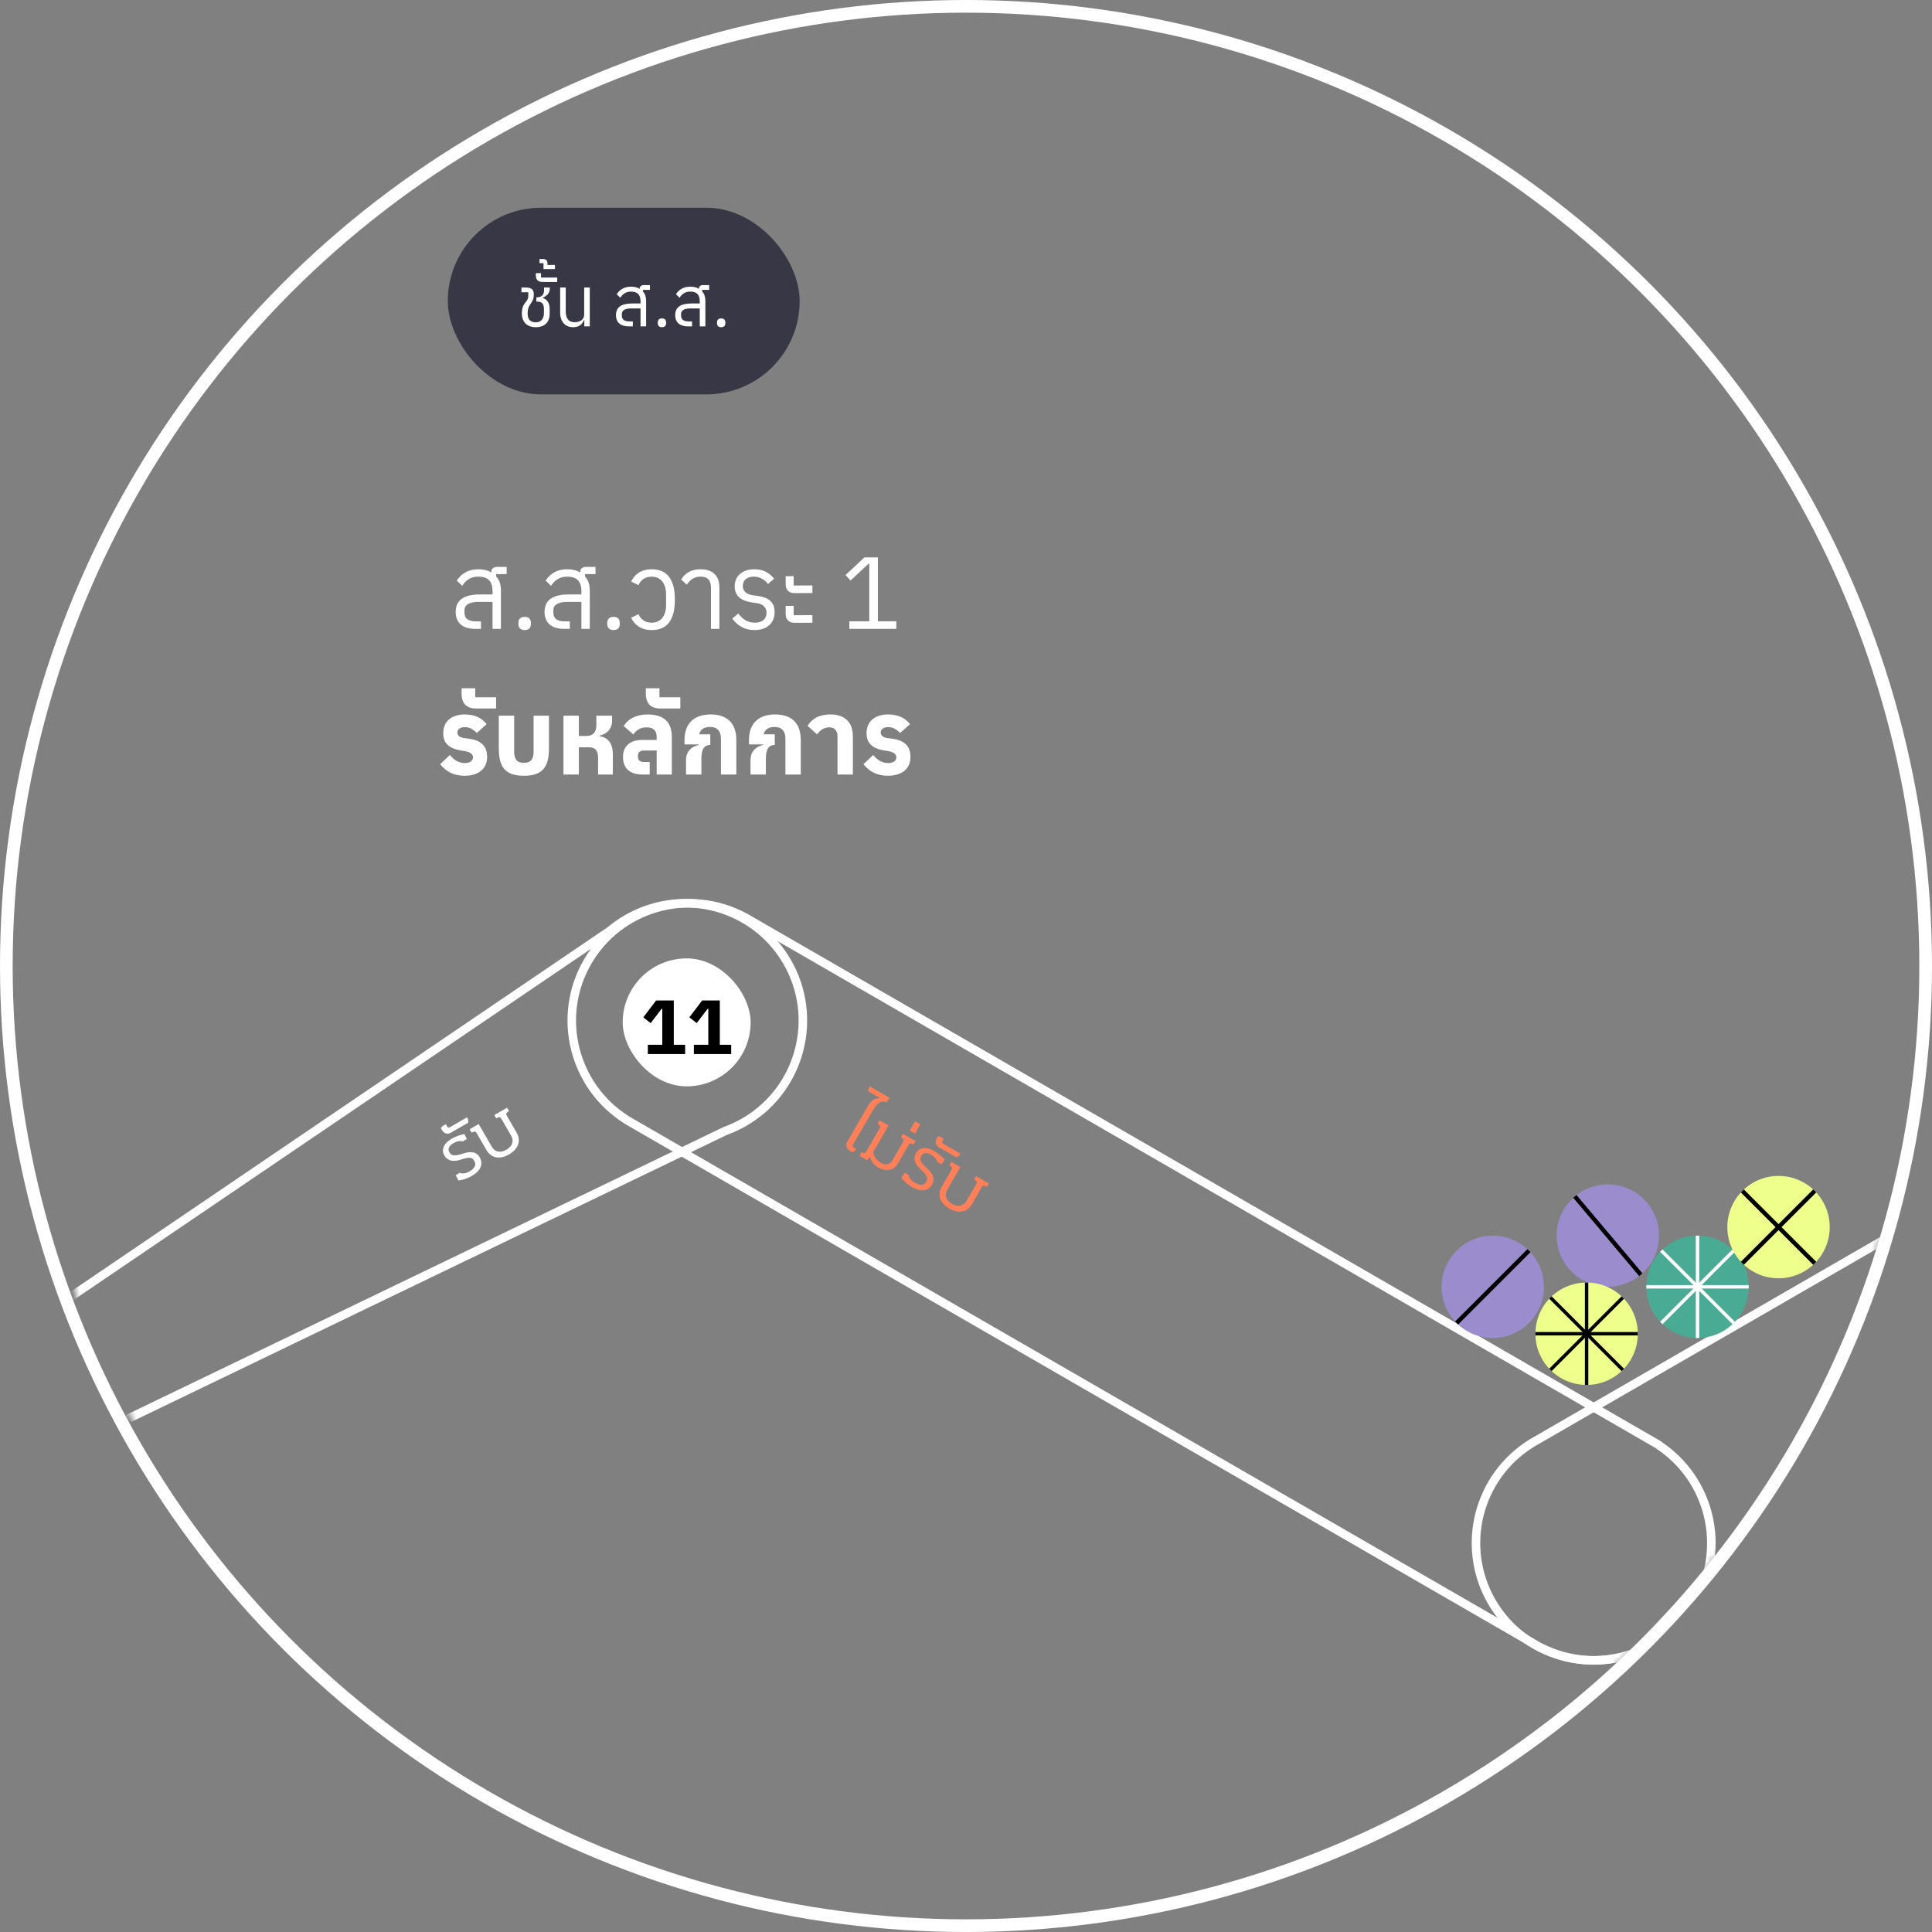 <svg width="305" height="305" viewBox="0 0 305 305" fill="none" xmlns="http://www.w3.org/2000/svg">
<rect x="0" y="0" width="305" height="305" fill="#808080" stroke="none"/>
<mask id="mask0_180_37279" style="mask-type:alpha" maskUnits="userSpaceOnUse" x="3" y="3" width="300" height="300">
<circle cx="153" cy="153" r="150" fill="white"/>
</mask>
<g mask="url(#mask0_180_37279)">
<path d="M-134.547 -57.818L-134.254 -58.424C-134.274 -58.434 -134.295 -58.443 -134.317 -58.451L-134.547 -57.818ZM-137.936 -59.459L-137.583 -60.032C-137.602 -60.044 -137.622 -60.055 -137.642 -60.065L-137.936 -59.459ZM-138.028 -59.504L-138.611 -59.84C-138.704 -59.678 -138.726 -59.484 -138.671 -59.306C-138.617 -59.127 -138.49 -58.979 -138.321 -58.897L-138.028 -59.504ZM-138.023 -59.513L-137.439 -59.176C-137.258 -59.49 -137.358 -59.892 -137.667 -60.084L-138.023 -59.513ZM-119.513 -91.572L-119.83 -90.978C-119.51 -90.807 -119.112 -90.921 -118.93 -91.235L-119.513 -91.572ZM-119.508 -91.581L-119.129 -92.137C-119.284 -92.243 -119.475 -92.279 -119.658 -92.237C-119.841 -92.195 -119.998 -92.08 -120.091 -91.917L-119.508 -91.581ZM-119.427 -91.525L-119.806 -90.969C-119.787 -90.956 -119.767 -90.944 -119.747 -90.933L-119.427 -91.525ZM-116.252 -89.362L-116.686 -88.847C-116.669 -88.832 -116.65 -88.818 -116.631 -88.805L-116.252 -89.362ZM28.844 9.515L29.427 9.852C29.604 9.547 29.515 9.157 29.223 8.959L28.844 9.515ZM28.842 9.519L28.259 9.183C28.078 9.495 28.176 9.894 28.48 10.088L28.842 9.519ZM23.532 18.715L23.844 18.118C23.524 17.952 23.13 18.067 22.949 18.379L23.532 18.715ZM23.53 18.719L23.237 19.325C23.555 19.479 23.937 19.361 24.114 19.055L23.53 18.719ZM-137.822 -58.607C-136.834 -58.037 -135.815 -57.564 -134.778 -57.186L-134.317 -58.451C-135.281 -58.802 -136.228 -59.242 -137.148 -59.773L-137.822 -58.607ZM-138.289 -58.885C-138.135 -58.791 -137.979 -58.698 -137.822 -58.607L-137.148 -59.773C-137.295 -59.858 -137.44 -59.944 -137.583 -60.032L-138.289 -58.885ZM-138.321 -58.897L-138.229 -58.853L-137.642 -60.065L-137.734 -60.109L-138.321 -58.897ZM-138.606 -59.849L-138.611 -59.84L-137.445 -59.167L-137.439 -59.176L-138.606 -59.849ZM-144.847 -84.825C-150.038 -75.834 -147.127 -64.387 -138.378 -58.941L-137.667 -60.084C-145.801 -65.148 -148.508 -75.791 -143.681 -84.152L-144.847 -84.825ZM-119.196 -92.166C-128.287 -97.019 -139.655 -93.817 -144.847 -84.825L-143.681 -84.152C-138.854 -92.513 -128.283 -95.49 -119.83 -90.978L-119.196 -92.166ZM-120.091 -91.917L-120.096 -91.908L-118.93 -91.235L-118.925 -91.244L-120.091 -91.917ZM-119.048 -92.082L-119.129 -92.137L-119.887 -91.024L-119.806 -90.969L-119.048 -92.082ZM-118.629 -91.851C-118.787 -91.942 -118.947 -92.031 -119.107 -92.118L-119.747 -90.933C-119.598 -90.853 -119.45 -90.77 -119.302 -90.684L-118.629 -91.851ZM-115.817 -89.876C-116.679 -90.605 -117.618 -91.267 -118.629 -91.851L-119.302 -90.684C-118.36 -90.141 -117.488 -89.525 -116.686 -88.847L-115.817 -89.876ZM29.223 8.959L-115.873 -89.918L-116.631 -88.805L28.465 10.072L29.223 8.959ZM29.425 9.856L29.427 9.852L28.261 9.178L28.259 9.183L29.425 9.856ZM31.172 16.995C32.781 14.207 31.894 10.663 29.203 8.951L28.48 10.088C30.565 11.414 31.253 14.161 30.005 16.322L31.172 16.995ZM23.221 19.312C26.049 20.787 29.562 19.783 31.172 16.995L30.005 16.322C28.758 18.483 26.035 19.261 23.844 18.118L23.221 19.312ZM24.114 19.055L24.116 19.052L22.949 18.379L22.947 18.382L24.114 19.055ZM-134.841 -57.212L23.237 19.325L23.824 18.113L-134.254 -58.424L-134.841 -57.212Z" fill="white"/>
<path d="M79.985 90.628V89.497H78.499C77.933 89.497 77.561 89.804 77.561 90.272V90.385C77.028 90.03 76.317 89.868 75.493 89.868C73.893 89.868 72.778 90.596 72.115 91.662L72.972 92.486C73.473 91.662 74.297 91.032 75.46 91.032C77.012 91.032 77.755 91.727 77.755 93.359V93.844H75.784C73.182 93.844 71.938 94.765 71.938 96.607C71.938 98.385 73.117 99.273 74.976 99.273H75.929V98.094H75.137C73.974 98.094 73.327 97.674 73.327 96.736V96.316C73.327 95.508 74.055 95.023 75.509 95.023H77.755V99.273H79.08V93.213C79.08 92.325 78.854 91.565 78.321 90.999V90.628H79.985ZM82.825 99.467C83.503 99.467 83.81 99.079 83.81 98.53V98.32C83.81 97.771 83.503 97.383 82.825 97.383C82.146 97.383 81.839 97.771 81.839 98.32V98.53C81.839 99.079 82.146 99.467 82.825 99.467ZM94.015 90.628V89.497H92.528C91.963 89.497 91.591 89.804 91.591 90.272V90.385C91.058 90.03 90.347 89.868 89.522 89.868C87.922 89.868 86.807 90.596 86.145 91.662L87.001 92.486C87.502 91.662 88.326 91.032 89.49 91.032C91.041 91.032 91.785 91.727 91.785 93.359V93.844H89.813C87.211 93.844 85.967 94.765 85.967 96.607C85.967 98.385 87.147 99.273 89.005 99.273H89.959V98.094H89.167C88.003 98.094 87.357 97.674 87.357 96.736V96.316C87.357 95.508 88.084 95.023 89.538 95.023H91.785V99.273H93.11V93.213C93.11 92.325 92.884 91.565 92.35 90.999V90.628H94.015ZM96.854 99.467C97.533 99.467 97.84 99.079 97.84 98.53V98.32C97.84 97.771 97.533 97.383 96.854 97.383C96.175 97.383 95.868 97.771 95.868 98.32V98.53C95.868 99.079 96.175 99.467 96.854 99.467ZM102.889 99.467C105.362 99.467 106.541 97.819 106.541 94.668C106.541 91.517 105.362 89.868 102.889 89.868C101.225 89.868 100.158 90.676 99.641 91.824L100.805 92.373C101.144 91.533 101.904 91.032 102.889 91.032C104.231 91.032 105.152 92.034 105.152 93.795V95.54C105.152 97.302 104.231 98.304 102.889 98.304C101.904 98.304 101.144 97.803 100.805 96.963L99.641 97.512C100.158 98.659 101.225 99.467 102.889 99.467ZM112.241 99.273H113.566V92.68C113.566 90.886 112.483 89.868 110.593 89.868C109.203 89.868 108.104 90.466 107.538 91.501L108.427 92.308C108.944 91.533 109.575 91.032 110.56 91.032C111.675 91.032 112.241 91.565 112.241 92.826V99.273ZM119.105 99.467C121.028 99.467 122.288 98.417 122.288 96.607C122.288 95.217 121.513 94.345 119.671 94.086L118.96 93.989C117.909 93.844 117.263 93.391 117.263 92.502C117.263 91.614 117.909 91.032 118.992 91.032C120.058 91.032 120.85 91.63 121.238 92.195L122.208 91.355C121.448 90.418 120.479 89.868 119.089 89.868C117.392 89.868 115.986 90.757 115.986 92.567C115.986 94.28 117.247 94.894 118.782 95.12L119.493 95.217C120.624 95.379 121.012 96.058 121.012 96.769C121.012 97.722 120.285 98.304 119.186 98.304C118.071 98.304 117.279 97.819 116.552 96.849L115.598 97.657C116.422 98.74 117.473 99.467 119.105 99.467ZM125.405 93.634L128.249 93.617V92.422L125.292 92.438V90.951L124.032 90.967V92.26C124.032 93.133 124.597 93.634 125.405 93.634ZM125.405 98.32L128.249 98.304V97.108L125.292 97.124V95.637L124.032 95.654V96.946C124.032 97.819 124.597 98.32 125.405 98.32ZM134.08 99.273H141.497V98.078H138.588V87.994H136.471L133.482 90.789L134.274 91.646L137.118 88.996H137.231V98.078H134.08V99.273ZM73.362 122.467C75.495 122.467 76.901 121.385 76.901 119.51C76.901 117.91 76.061 116.876 74.025 116.617L73.362 116.537C72.667 116.456 72.199 116.165 72.199 115.616C72.199 115.131 72.667 114.791 73.362 114.791C74.025 114.791 74.623 115.05 75.269 115.712L76.821 114.323C76.077 113.337 74.93 112.788 73.379 112.788C71.52 112.788 69.969 113.692 69.969 115.761C69.969 117.296 70.841 118.169 72.861 118.492L73.362 118.573C74.38 118.734 74.671 119.138 74.671 119.575C74.671 120.124 74.138 120.464 73.427 120.464C72.457 120.464 71.698 120.027 71.019 119.187L69.484 120.641C70.373 121.772 71.585 122.467 73.362 122.467ZM75.198 111.85H78.317V110.073H75.02V108.651H72.871V109.475C72.871 111.107 73.695 111.85 75.198 111.85ZM82.702 122.467C85.595 122.467 86.662 121.142 86.662 118.169V112.981H84.237V118.637C84.237 119.833 83.801 120.431 82.702 120.431C81.603 120.431 81.167 119.833 81.167 118.637V112.981H78.743V118.169C78.743 121.142 79.81 122.467 82.702 122.467ZM88.956 122.273H91.38V117.975H93.012C93.949 117.975 94.418 118.508 94.418 119.575V122.273H96.745V119.058C96.745 117.377 95.985 116.407 94.628 116.213V116.133C95.646 115.923 96.632 115.212 96.632 113.773V112.981H94.143V114.468C94.143 115.616 93.626 116.181 92.576 116.181H91.38V112.981H88.956V122.273ZM102.196 112.788C100.419 112.788 99.126 113.531 98.463 114.614L99.966 115.939C100.402 115.373 100.968 114.824 102.067 114.824C103.198 114.824 103.667 115.405 103.667 116.327V116.811H101.388C99.449 116.811 98.35 117.813 98.35 119.494C98.35 121.288 99.449 122.273 101.388 122.273H102.568V120.302H101.663C101.049 120.302 100.709 120.011 100.709 119.494V119.316C100.709 118.783 101.049 118.476 101.663 118.476H103.667V122.273H106.058V116.343C106.058 113.967 104.782 112.788 102.196 112.788ZM104.282 111.85H107.401V110.073H104.105V108.651H101.955V109.475C101.955 111.107 102.78 111.85 104.282 111.85ZM112.182 112.788C109.564 112.788 108.061 114.242 108.061 116.795V117.522H110.307V117.603C109.289 117.813 108.303 118.524 108.303 119.979V122.273H110.727V119.833C110.727 118.217 111.164 117.652 112.133 117.587V115.923H110.388C110.533 115.195 111.131 114.759 112.085 114.759C113.2 114.759 113.814 115.389 113.814 116.601V122.273H116.238V116.795C116.238 114.258 114.88 112.788 112.182 112.788ZM122.361 112.788C119.743 112.788 118.24 114.242 118.24 116.795V117.522H120.486V117.603C119.468 117.813 118.482 118.524 118.482 119.979V122.273H120.906V119.833C120.906 118.217 121.343 117.652 122.312 117.587V115.923H120.567C120.712 115.195 121.31 114.759 122.264 114.759C123.379 114.759 123.993 115.389 123.993 116.601V122.273H126.417V116.795C126.417 114.258 125.059 112.788 122.361 112.788ZM132.216 122.273H134.64V116.246C134.64 114.016 133.364 112.788 131.085 112.788C129.291 112.788 128.209 113.466 127.481 114.581L129 115.939C129.388 115.357 130.019 114.824 130.94 114.824C131.812 114.824 132.216 115.405 132.216 116.31V122.273ZM140.196 122.467C142.329 122.467 143.735 121.385 143.735 119.51C143.735 117.91 142.895 116.876 140.858 116.617L140.196 116.537C139.501 116.456 139.032 116.165 139.032 115.616C139.032 115.131 139.501 114.791 140.196 114.791C140.858 114.791 141.456 115.05 142.103 115.712L143.654 114.323C142.911 113.337 141.763 112.788 140.212 112.788C138.354 112.788 136.802 113.692 136.802 115.761C136.802 117.296 137.675 118.169 139.695 118.492L140.196 118.573C141.214 118.734 141.505 119.138 141.505 119.575C141.505 120.124 140.972 120.464 140.261 120.464C139.291 120.464 138.531 120.027 137.853 119.187L136.318 120.641C137.206 121.772 138.418 122.467 140.196 122.467Z" fill="white"/>
<path d="M-35.282 297.342V296.211H-36.769C-37.335 296.211 -37.706 296.518 -37.706 296.986V297.099C-38.24 296.744 -38.951 296.582 -39.775 296.582C-41.375 296.582 -42.49 297.309 -43.152 298.376L-42.296 299.2C-41.795 298.376 -40.971 297.746 -39.807 297.746C-38.256 297.746 -37.512 298.441 -37.512 300.073V300.558H-39.484C-42.086 300.558 -43.33 301.479 -43.33 303.321C-43.33 305.099 -42.15 305.987 -40.292 305.987H-39.339V304.808H-40.13C-41.294 304.808 -41.94 304.387 -41.94 303.45V303.03C-41.94 302.222 -41.213 301.737 -39.759 301.737H-37.512V305.987H-36.187V299.927C-36.187 299.039 -36.413 298.279 -36.947 297.713V297.342H-35.282ZM-32.443 306.181C-31.764 306.181 -31.457 305.793 -31.457 305.244V305.034C-31.457 304.484 -31.764 304.097 -32.443 304.097C-33.122 304.097 -33.429 304.484 -33.429 305.034V305.244C-33.429 305.793 -33.122 306.181 -32.443 306.181ZM-21.253 297.342V296.211H-22.739C-23.305 296.211 -23.677 296.518 -23.677 296.986V297.099C-24.21 296.744 -24.921 296.582 -25.745 296.582C-27.345 296.582 -28.46 297.309 -29.123 298.376L-28.266 299.2C-27.765 298.376 -26.941 297.746 -25.778 297.746C-24.226 297.746 -23.483 298.441 -23.483 300.073V300.558H-25.454C-28.056 300.558 -29.3 301.479 -29.3 303.321C-29.3 305.099 -28.121 305.987 -26.262 305.987H-25.309V304.808H-26.101C-27.264 304.808 -27.911 304.387 -27.911 303.45V303.03C-27.911 302.222 -27.183 301.737 -25.729 301.737H-23.483V305.987H-22.158V299.927C-22.158 299.039 -22.384 298.279 -22.917 297.713V297.342H-21.253ZM-18.413 306.181C-17.735 306.181 -17.428 305.793 -17.428 305.244V305.034C-17.428 304.484 -17.735 304.097 -18.413 304.097C-19.092 304.097 -19.399 304.484 -19.399 305.034V305.244C-19.399 305.793 -19.092 306.181 -18.413 306.181ZM-12.378 306.181C-9.906 306.181 -8.726 304.533 -8.726 301.382C-8.726 298.231 -9.906 296.582 -12.378 296.582C-14.043 296.582 -15.109 297.39 -15.626 298.538L-14.463 299.087C-14.124 298.247 -13.364 297.746 -12.378 297.746C-11.037 297.746 -10.116 298.748 -10.116 300.509V302.254C-10.116 304.016 -11.037 305.018 -12.378 305.018C-13.364 305.018 -14.124 304.517 -14.463 303.676L-15.626 304.226C-15.109 305.373 -14.043 306.181 -12.378 306.181ZM-3.027 305.987H-1.701V299.394C-1.701 297.6 -2.784 296.582 -4.675 296.582C-6.065 296.582 -7.164 297.18 -7.729 298.214L-6.84 299.022C-6.323 298.247 -5.693 297.746 -4.707 297.746C-3.592 297.746 -3.027 298.279 -3.027 299.539V305.987ZM3.837 306.181C5.76 306.181 7.021 305.131 7.021 303.321C7.021 301.931 6.245 301.059 4.403 300.8L3.692 300.703C2.642 300.558 1.995 300.105 1.995 299.216C1.995 298.327 2.642 297.746 3.724 297.746C4.791 297.746 5.583 298.344 5.971 298.909L6.94 298.069C6.181 297.132 5.211 296.582 3.821 296.582C2.124 296.582 0.719 297.471 0.719 299.281C0.719 300.994 1.979 301.608 3.514 301.834L4.225 301.931C5.356 302.093 5.744 302.771 5.744 303.483C5.744 304.436 5.017 305.018 3.918 305.018C2.803 305.018 2.011 304.533 1.284 303.563L0.331 304.371C1.155 305.454 2.205 306.181 3.837 306.181ZM10.137 300.347L12.982 300.331V299.135L10.024 299.152V297.665L8.764 297.681V298.974C8.764 299.847 9.33 300.347 10.137 300.347ZM10.137 305.034L12.982 305.018V303.822L10.024 303.838V302.351L8.764 302.367V303.66C8.764 304.533 9.33 305.034 10.137 305.034ZM18.602 305.987H26.003V304.791H20.073L23.111 302.06C24.549 300.768 25.583 299.539 25.583 297.794C25.583 295.871 24.323 294.514 22.125 294.514C19.943 294.514 18.942 295.839 18.505 297.164L19.717 297.633C20.024 296.566 20.671 295.726 22.06 295.726C23.45 295.726 24.145 296.582 24.145 297.827V298.02C24.145 299.103 23.337 300.234 22.287 301.204L18.602 304.598V305.987ZM-71.641 328.987H-70.736V326.983H-71.237C-72.449 326.983 -72.821 326.499 -72.821 324.915V323.461C-72.821 322.313 -72.482 321.651 -71.835 321.651L-70.946 322.75H-70.914L-70.009 321.651C-69.508 321.683 -69.314 322.055 -69.314 322.895V328.987H-66.89V322.75C-66.89 320.584 -68.167 319.501 -69.896 319.501L-70.914 320.794H-70.946L-71.948 319.501C-74.065 319.501 -75.245 320.907 -75.245 324.22C-75.245 327.727 -74.292 328.987 -71.641 328.987ZM-68.666 318.564H-65.547V316.787H-68.843V315.364H-70.993V316.189C-70.993 317.821 -70.168 318.564 -68.666 318.564ZM-67.963 312.601C-68.093 311.486 -68.529 311.163 -69.773 311.163H-70.759V312.714H-69.579V314.201H-66.057V312.601H-67.963ZM-62.948 328.987H-61.009C-58.649 328.987 -57.389 327.404 -57.389 324.22V322.103C-57.389 320.568 -58.116 319.695 -59.393 319.695H-61.187V321.715H-59.781V324.592C-59.781 326.256 -60.185 327.08 -61.009 327.08H-61.332L-63.013 319.695H-65.404L-62.948 328.987ZM-55.273 328.987H-52.849V326.773C-52.849 325.917 -52.268 325.481 -51.104 325.481H-50.441V323.461H-50.926C-51.944 323.461 -52.559 323.978 -52.769 325.012H-52.849V323.347C-52.849 322.152 -52.284 321.538 -51.185 321.538C-50.086 321.538 -49.52 322.152 -49.52 323.347V328.987H-47.096V323.509C-47.096 320.972 -48.519 319.501 -51.185 319.501C-53.851 319.501 -55.273 320.972 -55.273 323.509V328.987ZM-34.561 319.695V325.949C-34.561 326.709 -35.288 327.08 -35.983 327.08C-36.791 327.08 -37.082 326.596 -37.082 325.61V323.509C-37.082 320.972 -38.391 319.501 -41.122 319.501C-43.692 319.501 -45.13 320.956 -45.13 323.509V324.236H-43.013V324.317C-44.354 324.592 -45.017 325.351 -45.017 326.628V326.79C-45.017 328.179 -44.225 328.987 -42.641 328.987H-41.187V327.048H-42.593V326.547C-42.593 324.931 -42.156 324.366 -41.057 324.301V322.636H-42.803C-42.657 321.909 -42.059 321.473 -41.122 321.473C-40.023 321.473 -39.409 322.103 -39.409 323.315V326.014C-39.409 328.018 -38.553 329.181 -36.969 329.181C-35.692 329.181 -34.998 328.486 -34.658 327.549H-34.561V328.987H-32.137V319.695H-34.561ZM-27.619 323.768H-24.532V321.667H-27.603V320.164H-29.946V321.392C-29.946 323.024 -29.122 323.768 -27.619 323.768ZM-27.619 328.503H-24.532V326.402H-27.603V324.899H-29.946V326.127C-29.946 327.759 -29.122 328.503 -27.619 328.503ZM-18.504 319.501C-21.122 319.501 -22.625 320.956 -22.625 323.509V324.236H-20.379V324.317C-21.397 324.527 -22.383 325.238 -22.383 326.693V328.987H-19.959V326.547C-19.959 324.931 -19.522 324.366 -18.553 324.301V322.636H-20.298C-20.152 321.909 -19.555 321.473 -18.601 321.473C-17.486 321.473 -16.872 322.103 -16.872 323.315V328.987H-14.448V323.509C-14.448 320.972 -15.806 319.501 -18.504 319.501ZM-8.891 329.181C-6.758 329.181 -5.352 328.099 -5.352 326.224C-5.352 324.624 -6.192 323.59 -8.228 323.331L-8.891 323.251C-9.586 323.17 -10.054 322.879 -10.054 322.329C-10.054 321.845 -9.586 321.505 -8.891 321.505C-8.228 321.505 -7.63 321.764 -6.984 322.426L-5.433 321.037C-6.176 320.051 -7.323 319.501 -8.875 319.501C-10.733 319.501 -12.284 320.406 -12.284 322.475C-12.284 324.01 -11.412 324.883 -9.392 325.206L-8.891 325.287C-7.873 325.448 -7.582 325.852 -7.582 326.289C-7.582 326.838 -8.115 327.177 -8.826 327.177C-9.796 327.177 -10.555 326.741 -11.234 325.901L-12.769 327.355C-11.88 328.486 -10.668 329.181 -8.891 329.181ZM-0.117 329.181C2.017 329.181 3.423 328.099 3.423 326.224C3.423 324.624 2.582 323.59 0.546 323.331L-0.117 323.251C-0.811 323.17 -1.28 322.879 -1.28 322.329C-1.28 321.845 -0.811 321.505 -0.117 321.505C0.546 321.505 1.144 321.764 1.79 322.426L3.342 321.037C2.598 320.051 1.451 319.501 -0.1 319.501C-1.959 319.501 -3.51 320.406 -3.51 322.475C-3.51 324.01 -2.637 324.883 -0.617 325.206L-0.117 325.287C0.902 325.448 1.192 325.852 1.192 326.289C1.192 326.838 0.659 327.177 -0.052 327.177C-1.021 327.177 -1.781 326.741 -2.46 325.901L-3.995 327.355C-3.106 328.486 -1.894 329.181 -0.117 329.181ZM10.484 329.181C12.456 329.181 13.377 327.953 13.377 325.82V319.695H10.953V325.238C10.953 326.483 10.597 327.08 9.579 327.08C8.658 327.08 7.785 326.628 7.785 325.658V319.695H5.361V328.987H7.785V327.549H7.882C8.189 328.438 8.9 329.181 10.484 329.181ZM19.205 328.987H21.629V322.96C21.629 320.73 20.353 319.501 18.074 319.501C16.28 319.501 15.198 320.18 14.471 321.295L15.99 322.653C16.377 322.071 17.008 321.538 17.929 321.538C18.801 321.538 19.205 322.119 19.205 323.024V328.987ZM27.379 329.181C29.755 329.181 30.983 328.066 30.983 326.03C30.983 324.269 30.126 323.299 28.106 322.976L25.828 322.685V322.346C25.828 321.845 26.296 321.505 27.217 321.505C28.106 321.505 28.704 321.764 29.351 322.426L30.902 321.037C30.159 320.051 29.011 319.501 27.234 319.501C24.955 319.501 23.598 320.6 23.598 322.249V322.443C23.598 323.574 24.292 324.301 25.698 324.511L27.444 324.705C28.462 324.85 28.753 325.206 28.753 325.982C28.753 326.757 28.332 327.177 27.282 327.177C26.733 327.177 26.28 327.097 25.876 326.935V325.157H23.743V328.26C24.567 328.842 25.698 329.181 27.379 329.181ZM23.542 318.564H30.652V316.787H23.542V318.564ZM36.651 319.501C34.033 319.501 32.531 320.956 32.531 323.509V324.236H34.777V324.317C33.759 324.527 32.773 325.238 32.773 326.693V328.987H35.197V326.547C35.197 324.931 35.633 324.366 36.603 324.301V322.636H34.858C35.003 321.909 35.601 321.473 36.554 321.473C37.669 321.473 38.283 322.103 38.283 323.315V328.987H40.708V323.509C40.708 320.972 39.35 319.501 36.651 319.501ZM46.507 328.987H48.931V322.96C48.931 320.73 47.654 319.501 45.376 319.501C43.582 319.501 42.499 320.18 41.772 321.295L43.291 322.653C43.679 322.071 44.309 321.538 45.23 321.538C46.103 321.538 46.507 322.119 46.507 323.024V328.987ZM54.487 329.181C56.62 329.181 58.026 328.099 58.026 326.224C58.026 324.624 57.185 323.59 55.149 323.331L54.487 323.251C53.792 323.17 53.323 322.879 53.323 322.329C53.323 321.845 53.792 321.505 54.487 321.505C55.149 321.505 55.747 321.764 56.394 322.426L57.945 321.037C57.202 320.051 56.054 319.501 54.503 319.501C52.644 319.501 51.093 320.406 51.093 322.475C51.093 324.01 51.966 324.883 53.986 325.206L54.487 325.287C55.505 325.448 55.796 325.852 55.796 326.289C55.796 326.838 55.262 327.177 54.551 327.177C53.582 327.177 52.822 326.741 52.143 325.901L50.608 327.355C51.497 328.486 52.709 329.181 54.487 329.181Z" fill="white"/>
<rect x="70.693" y="32.794" width="55.547" height="29.467" rx="14.733" fill="#373746"/>
<path d="M84.586 51.657C85.943 51.657 86.773 50.881 86.773 49.545V48.748C86.773 47.854 86.374 47.25 85.674 47.035V46.992C86.256 46.755 86.794 46.335 86.794 45.57V45.386H85.889V45.85C85.889 46.539 85.48 46.938 84.758 46.938H84.672V47.617H84.855C85.566 47.617 85.868 47.972 85.868 48.791V49.416C85.868 50.385 85.372 50.881 84.586 50.881C83.789 50.881 83.293 50.482 83.293 49.48C83.293 47.907 84.263 47.929 84.263 46.572V46.442C84.263 45.796 83.972 45.386 83.002 45.386H82.323V46.141H83.401V46.669C83.401 47.832 82.388 47.617 82.388 49.513C82.388 50.838 83.218 51.657 84.586 51.657ZM85.808 44.525H87.963V43.814H85.409V43.124H84.591V43.437C84.591 44.202 84.946 44.525 85.808 44.525ZM85.8 42.478H87.61V41.831H86.425V41.616C86.425 41.088 86.199 40.883 85.596 40.883H85.175V41.541H85.8V42.478ZM90.488 51.657C91.501 51.657 91.964 51.096 92.201 50.515H92.244V51.527H93.106V45.386H92.222V49.685C92.222 50.493 91.479 50.87 90.725 50.87C89.809 50.87 89.314 50.299 89.314 49.2V45.386H88.43V49.33C88.43 50.806 89.238 51.657 90.488 51.657ZM102.605 45.764V45.01H101.614C101.237 45.01 100.989 45.214 100.989 45.527V45.602C100.634 45.365 100.16 45.257 99.61 45.257C98.544 45.257 97.8 45.742 97.359 46.453L97.93 47.002C98.263 46.453 98.813 46.033 99.589 46.033C100.623 46.033 101.118 46.496 101.118 47.584V47.907H99.804C98.07 47.907 97.24 48.522 97.24 49.75C97.24 50.935 98.026 51.527 99.265 51.527H99.901V50.741H99.373C98.597 50.741 98.166 50.461 98.166 49.836V49.556C98.166 49.017 98.651 48.694 99.621 48.694H101.118V51.527H102.002V47.487C102.002 46.895 101.851 46.389 101.495 46.011V45.764H102.605ZM104.498 51.657C104.95 51.657 105.155 51.398 105.155 51.032V50.892C105.155 50.525 104.95 50.267 104.498 50.267C104.046 50.267 103.841 50.525 103.841 50.892V51.032C103.841 51.398 104.046 51.657 104.498 51.657ZM111.958 45.764V45.01H110.967C110.59 45.01 110.342 45.214 110.342 45.527V45.602C109.987 45.365 109.513 45.257 108.963 45.257C107.897 45.257 107.153 45.742 106.712 46.453L107.283 47.002C107.616 46.453 108.166 46.033 108.942 46.033C109.976 46.033 110.471 46.496 110.471 47.584V47.907H109.157C107.423 47.907 106.593 48.522 106.593 49.75C106.593 50.935 107.379 51.527 108.618 51.527L109.254 51.527V50.741H108.726C107.95 50.741 107.52 50.461 107.52 49.836V49.556C107.52 49.017 108.004 48.694 108.974 48.694L110.471 48.694V51.527H111.355V47.487C111.355 46.895 111.204 46.389 110.848 46.011V45.764H111.958ZM113.851 51.657C114.304 51.657 114.508 51.398 114.508 51.032V50.892C114.508 50.525 114.304 50.267 113.851 50.267C113.399 50.267 113.194 50.525 113.194 50.892V51.032C113.194 51.398 113.399 51.657 113.851 51.657Z" fill="white"/>
<path d="M386.076 144.529L386.659 144.192C386.57 144.037 386.423 143.925 386.25 143.878C386.078 143.832 385.894 143.856 385.739 143.946L386.076 144.529ZM241.728 227.868L241.392 227.285C241.07 227.471 240.959 227.882 241.145 228.205L241.728 227.868ZM386.092 144.556L385.509 144.893C385.687 145.202 386.075 145.318 386.394 145.158L386.092 144.556ZM404.58 176.579L404.21 176.016C403.912 176.212 403.819 176.607 403.997 176.916L404.58 176.579ZM404.596 176.606L404.932 177.189C405.087 177.1 405.2 176.953 405.246 176.78C405.292 176.608 405.268 176.424 405.179 176.269L404.596 176.606ZM403.753 177.092L403.417 176.509L403.413 176.511L403.753 177.092ZM403.549 177.21L403.216 176.625L403.213 176.627L403.549 177.21ZM260.828 259.61L260.492 259.027L260.49 259.028L260.828 259.61ZM260.753 259.653L260.418 259.07L260.417 259.07L260.753 259.653ZM260.248 259.945L259.665 260.282C259.851 260.604 260.263 260.714 260.585 260.528L260.248 259.945ZM260.243 259.936L260.826 259.599C260.645 259.285 260.246 259.171 259.926 259.342L260.243 259.936ZM241.734 227.877L242.089 228.449C242.398 228.257 242.498 227.855 242.317 227.54L241.734 227.877ZM385.739 143.946L241.392 227.285L242.065 228.451L386.413 145.112L385.739 143.946ZM386.675 144.22L386.659 144.192L385.493 144.865L385.509 144.893L386.675 144.22ZM386.394 145.158C394.778 140.946 405.095 143.96 409.847 152.19L411.013 151.516C405.903 142.665 394.807 139.424 385.79 143.955L386.394 145.158ZM409.847 152.19C414.599 160.42 412.05 170.862 404.21 176.016L404.95 177.142C413.382 171.598 416.124 160.368 411.013 151.516L409.847 152.19ZM405.179 176.269L405.163 176.242L403.997 176.916L404.013 176.943L405.179 176.269ZM404.09 177.676L404.932 177.189L404.259 176.023L403.417 176.509L404.09 177.676ZM403.413 176.511C403.38 176.531 403.348 176.55 403.315 176.568L403.988 177.735C404.023 177.714 404.058 177.694 404.094 177.673L403.413 176.511ZM403.315 176.568C403.282 176.587 403.249 176.606 403.216 176.625L403.882 177.795C403.918 177.775 403.953 177.755 403.988 177.735L403.315 176.568ZM261.165 260.193L403.886 177.793L403.213 176.627L260.492 259.027L261.165 260.193ZM261.128 260.215C261.14 260.208 261.153 260.2 261.166 260.192L260.49 259.028C260.478 259.035 260.466 259.042 260.454 259.049L261.128 260.215ZM261.089 260.237C261.102 260.23 261.115 260.222 261.128 260.215L260.454 259.049C260.442 259.056 260.43 259.063 260.418 259.07L261.089 260.237ZM260.585 260.528L261.09 260.237L260.417 259.07L259.911 259.362L260.585 260.528ZM259.66 260.273L259.665 260.282L260.831 259.608L260.826 259.599L259.66 260.273ZM234.909 253.19C240.101 262.182 251.469 265.383 260.56 260.53L259.926 259.342C251.473 263.855 240.903 260.877 236.075 252.516L234.909 253.19ZM241.378 227.305C232.629 232.752 229.718 244.198 234.909 253.19L236.075 252.516C231.248 244.156 233.955 233.512 242.089 228.449L241.378 227.305ZM241.145 228.205L241.15 228.214L242.317 227.54L242.311 227.531L241.145 228.205Z" fill="white"/>
<path d="M117.499 144.77L117.181 145.364C117.502 145.535 117.9 145.421 118.082 145.107L117.499 144.77ZM98.989 176.829L99.572 177.166C99.754 176.851 99.653 176.45 99.345 176.258L98.989 176.829ZM98.984 176.838L98.401 176.502C98.311 176.656 98.287 176.84 98.334 177.013C98.38 177.185 98.493 177.332 98.647 177.421L98.984 176.838ZM242.317 259.592L242.656 259.01L242.654 259.009L242.317 259.592ZM242.455 259.671L242.792 259.088L242.789 259.087L242.455 259.671ZM243.331 260.177L242.995 260.761C243.149 260.85 243.333 260.874 243.506 260.828C243.678 260.782 243.825 260.669 243.915 260.514L243.331 260.177ZM243.347 260.15L243.649 259.549C243.331 259.388 242.942 259.505 242.764 259.814L243.347 260.15ZM261.835 228.128L261.252 227.791C261.074 228.1 261.167 228.494 261.465 228.69L261.835 228.128ZM261.851 228.1L262.434 228.437C262.62 228.115 262.51 227.703 262.188 227.517L261.851 228.1ZM118.097 145.104L117.759 145.686L117.76 145.687L118.097 145.104ZM117.996 145.045L117.659 145.628L117.661 145.629L117.996 145.045ZM117.504 144.761L117.84 144.178C117.686 144.089 117.502 144.064 117.329 144.111C117.157 144.157 117.01 144.27 116.921 144.424L117.504 144.761ZM117.816 144.176C108.725 139.323 97.356 142.525 92.165 151.516L93.331 152.19C98.158 143.829 108.729 140.852 117.181 145.364L117.816 144.176ZM92.165 151.516C86.973 160.508 89.885 171.954 98.633 177.401L99.345 176.258C91.211 171.194 88.504 160.55 93.331 152.19L92.165 151.516ZM98.406 176.493L98.401 176.502L99.567 177.175L99.572 177.166L98.406 176.493ZM98.647 177.421L241.98 260.175L242.654 259.009L99.32 176.255L98.647 177.421ZM242.723 259.049C242.7 259.036 242.678 259.023 242.656 259.01L241.978 260.173C242.002 260.187 242.025 260.201 242.049 260.215L242.723 259.049ZM242.789 259.087C242.767 259.074 242.745 259.061 242.723 259.049L242.049 260.215C242.073 260.229 242.097 260.242 242.121 260.256L242.789 259.087ZM242.118 260.255L242.995 260.761L243.668 259.594L242.792 259.088L242.118 260.255ZM243.915 260.514L243.93 260.487L242.764 259.814L242.748 259.841L243.915 260.514ZM267.101 252.516C262.35 260.746 252.033 263.76 243.649 259.549L243.045 260.752C252.062 265.282 263.157 262.041 268.268 253.19L267.101 252.516ZM261.465 228.69C269.304 233.845 271.853 244.287 267.101 252.516L268.268 253.19C273.378 244.339 270.637 233.109 262.205 227.565L261.465 228.69ZM262.418 228.464L262.434 228.437L261.268 227.764L261.252 227.791L262.418 228.464ZM262.188 227.517L118.434 144.521L117.76 145.687L261.515 228.683L262.188 227.517ZM118.436 144.522C118.418 144.511 118.401 144.501 118.383 144.491L117.71 145.657C117.726 145.667 117.742 145.676 117.759 145.686L118.436 144.522ZM118.383 144.491C118.366 144.481 118.348 144.471 118.331 144.461L117.661 145.629C117.677 145.639 117.693 145.648 117.71 145.657L118.383 144.491ZM118.332 144.462L117.84 144.178L117.167 145.344L117.659 145.628L118.332 144.462ZM116.921 144.424L116.915 144.433L118.082 145.107L118.087 145.098L116.921 144.424Z" fill="white"/>
<path d="M-43.698 254.765L-44.281 255.102C-44.105 255.407 -43.723 255.525 -43.406 255.372L-43.698 254.765ZM114.481 178.546L114.253 177.912C114.231 177.92 114.21 177.929 114.189 177.939L114.481 178.546ZM-43.701 254.761L-43.118 254.424C-43.298 254.112 -43.693 253.997 -44.012 254.164L-43.701 254.761ZM-49.01 245.564L-48.649 246.133C-48.345 245.939 -48.247 245.54 -48.427 245.228L-49.01 245.564ZM-49.012 245.561L-49.39 245.004C-49.682 245.203 -49.772 245.593 -49.595 245.898L-49.012 245.561ZM96.308 146.932L96.687 147.489C96.706 147.476 96.724 147.462 96.741 147.448L96.308 146.932ZM99.427 144.815L99.747 145.408C99.767 145.397 99.786 145.385 99.805 145.372L99.427 144.815ZM99.51 144.759L100.093 144.422C99.999 144.26 99.843 144.145 99.66 144.103C99.478 144.061 99.286 144.097 99.132 144.202L99.51 144.759ZM99.515 144.768L98.932 145.105C99.113 145.419 99.512 145.533 99.832 145.362L99.515 144.768ZM118.024 176.827L117.668 176.256C117.36 176.447 117.26 176.849 117.441 177.164L118.024 176.827ZM118.029 176.836L118.322 177.443C118.49 177.362 118.618 177.214 118.673 177.035C118.728 176.856 118.706 176.662 118.613 176.5L118.029 176.836ZM117.939 176.88L117.647 176.273C117.626 176.283 117.606 176.294 117.587 176.306L117.939 176.88ZM-43.406 255.372L114.773 179.153L114.189 177.939L-43.99 254.159L-43.406 255.372ZM-44.284 255.097L-44.281 255.102L-43.115 254.429L-43.118 254.424L-44.284 255.097ZM-51.34 253.04C-49.731 255.829 -46.217 256.832 -43.389 255.358L-44.012 254.164C-46.203 255.306 -48.927 254.528 -50.174 252.367L-51.34 253.04ZM-49.372 244.996C-52.063 246.708 -52.95 250.252 -51.34 253.04L-50.174 252.367C-51.422 250.206 -50.734 247.459 -48.649 246.133L-49.372 244.996ZM-49.595 245.898L-49.593 245.901L-48.427 245.228L-48.429 245.225L-49.595 245.898ZM95.93 146.374L-49.39 245.004L-48.634 246.119L96.687 147.489L95.93 146.374ZM98.63 144.489C97.641 145.06 96.722 145.706 95.876 146.416L96.741 147.448C97.528 146.788 98.383 146.187 99.304 145.655L98.63 144.489ZM99.106 144.223C98.947 144.309 98.788 144.398 98.63 144.489L99.304 145.655C99.451 145.57 99.599 145.488 99.747 145.408L99.106 144.223ZM99.132 144.202L99.049 144.258L99.805 145.372L99.888 145.316L99.132 144.202ZM100.098 144.431L100.093 144.422L98.927 145.096L98.932 145.105L100.098 144.431ZM124.849 151.514C119.657 142.522 108.289 139.321 99.198 144.174L99.832 145.362C108.284 140.85 118.855 143.827 123.682 152.188L124.849 151.514ZM118.38 177.399C127.129 171.952 130.04 160.506 124.849 151.514L123.682 152.188C128.509 160.548 125.803 171.192 117.668 176.256L118.38 177.399ZM118.613 176.5L118.607 176.49L117.441 177.164L117.446 177.173L118.613 176.5ZM118.232 177.486L118.322 177.443L117.737 176.23L117.647 176.273L118.232 177.486ZM117.823 177.733C117.981 177.641 118.138 177.548 118.292 177.453L117.587 176.306C117.443 176.395 117.297 176.481 117.15 176.566L117.823 177.733ZM114.709 179.18C115.771 178.797 116.813 178.316 117.823 177.733L117.15 176.566C116.209 177.11 115.24 177.557 114.253 177.912L114.709 179.18Z" fill="white"/>
<path d="M140.411 173.296L137.315 171.509L137.175 171.75L137.026 172.252L138.999 173.391C138.21 173.327 137.626 173.564 136.984 174.676L133.767 180.223C133.44 180.789 133.649 181.372 134.206 181.693C134.405 181.808 134.56 181.856 134.704 181.897L135.05 181.565L135.159 181.376L134.781 181.158C134.592 181.049 134.542 180.894 134.681 180.652L137.817 175.269C138.645 173.858 139.226 173.774 139.999 174.01L140.411 173.296ZM138.663 184.323C139.723 184.935 141.057 184.879 141.747 183.682L143.359 180.89C143.578 180.513 143.674 180.442 143.976 180.574L144.246 180.688L144.549 180.164L142.534 179L142.231 179.525L142.464 179.702C142.729 179.897 142.717 180.016 142.499 180.393L140.911 183.144C140.438 183.962 139.727 183.958 139.024 183.552C137.953 182.933 137.854 181.869 137.854 181.869L140.266 177.691L138.839 176.867L138.53 177.402L138.774 177.585C139.029 177.774 139.018 177.866 138.8 178.244L136.842 181.634C136.606 182.043 136.505 182.097 136.272 181.991L136.019 181.872L135.68 182.46L136.887 183.157C137.042 183.009 137.23 182.781 137.372 182.584C137.372 182.584 137.466 183.632 138.663 184.323ZM144.451 178.974L145.3 177.504L144.46 177.019L143.612 178.489L144.451 178.974ZM144.005 187.407C145.296 188.152 146.491 188.142 147.17 186.967C147.685 186.075 147.2 185.193 146.421 184.506C145.086 183.329 145.175 182.932 145.453 182.449C145.744 181.945 146.286 181.88 147.052 182.323C147.524 182.595 147.855 182.968 147.99 183.438L148.619 183.801C148.619 183.801 148.805 183.601 149.114 183.065C148.821 182.7 148.121 182.072 147.449 181.684C146.294 181.017 145.162 181.063 144.598 182.04C144.095 182.911 144.424 183.772 145.315 184.58C146.602 185.744 146.52 186.032 146.193 186.599C145.908 187.092 145.307 187.235 144.468 186.75C143.89 186.417 143.533 186.043 143.451 185.506L142.811 185.136C142.578 185.491 142.531 185.548 142.296 185.93C142.51 186.166 142.892 186.764 144.005 187.407ZM150.983 182.703L151.429 182.414L151.605 182.11L148.897 180.547C148.718 180.444 148.689 180.301 148.792 180.122L148.998 179.765L148.473 179.462L148.076 179.373L147.901 179.678C147.604 180.192 147.655 180.782 148.222 181.109L150.983 182.703ZM149.862 190.788C151.394 191.673 152.723 191.335 153.438 190.096L154.911 187.546C155.129 187.168 155.225 187.097 155.527 187.23L155.797 187.344L156.094 186.829L154.079 185.666L153.782 186.18L154.015 186.357C154.281 186.552 154.268 186.671 154.05 187.049L152.577 189.599C152.129 190.376 151.283 190.629 150.286 190.054C149.289 189.478 149.085 188.619 149.534 187.842L151.612 184.242L150.185 183.417L149.876 183.953L150.12 184.136C150.374 184.325 150.364 184.416 150.145 184.794L148.673 187.345C147.958 188.583 148.329 189.903 149.862 190.788Z" fill="#FF8058"/>
<path d="M74.508 185.623C75.799 184.878 76.388 183.838 75.709 182.662C75.194 181.77 74.188 181.749 73.204 182.079C71.516 182.648 71.218 182.372 70.939 181.89C70.648 181.386 70.862 180.884 71.628 180.442C72.101 180.169 72.589 180.069 73.063 180.187L73.693 179.824C73.693 179.824 73.612 179.563 73.303 179.027C72.84 179.098 71.945 179.391 71.274 179.779C70.119 180.446 69.593 181.449 70.156 182.425C70.659 183.296 71.57 183.443 72.715 183.075C74.366 182.542 74.575 182.757 74.902 183.324C75.187 183.817 75.01 184.409 74.171 184.894C73.593 185.227 73.09 185.35 72.584 185.152L71.944 185.522C72.135 185.901 72.161 185.97 72.375 186.365C72.686 186.297 73.395 186.265 74.508 185.623ZM73.923 177.228L73.896 176.697L73.721 176.393L71.013 177.956C70.834 178.059 70.695 178.013 70.593 177.835L70.386 177.478L69.862 177.781L69.586 178.08L69.762 178.384C70.059 178.899 70.595 179.149 71.162 178.822L73.923 177.228ZM80.365 182.241C81.897 181.357 82.269 180.037 81.553 178.798L80.081 176.248C79.863 175.87 79.85 175.751 80.115 175.556L80.349 175.379L80.052 174.865L78.037 176.028L78.334 176.542L78.604 176.428C78.905 176.296 79.002 176.367 79.22 176.744L80.693 179.295C81.141 180.072 80.938 180.931 79.94 181.507C78.943 182.082 78.097 181.829 77.649 181.052L75.57 177.452L74.143 178.276L74.452 178.812L74.732 178.692C75.023 178.566 75.097 178.621 75.316 178.999L76.788 181.549C77.503 182.788 78.832 183.126 80.365 182.241Z" fill="white"/>
<rect x="98.301" y="151.3" width="20.2" height="20.2" rx="10.1" fill="white"/>
<path d="M102.272 166.399H108.163V164.933H106.369V157.94H103.581L101.557 160.606L102.721 161.515L104.442 159.261H104.551V164.933H102.272V166.399ZM109.54 166.399H115.43V164.933H113.636V157.94H110.849L108.825 160.606L109.988 161.515L111.709 159.261H111.818V164.933H109.54V166.399Z" fill="black"/>
<circle cx="253.826" cy="195.055" r="8.08" transform="rotate(-85.101 253.826 195.055)" fill="#9B8CCD"/>
<path d="M248.623 188.874L259.032 201.235" stroke="black" stroke-width="0.673"/>
<circle cx="235.66" cy="203.147" r="8.08" fill="#9B8CCD"/>
<path d="M241.373 197.434L229.946 208.86" stroke="black" stroke-width="0.673"/>
<circle cx="267.98" cy="203.147" r="8.08" fill="#49AB93"/>
<path d="M273.693 197.434L262.267 208.86" stroke="white" stroke-width="0.539"/>
<path d="M262.268 197.434L273.694 208.86" stroke="white" stroke-width="0.539"/>
<path d="M267.98 195.067L267.98 211.227" stroke="white" stroke-width="0.539"/>
<path d="M259.9 203.147L276.06 203.147" stroke="white" stroke-width="0.539"/>
<circle cx="250.475" cy="210.554" r="8.08" fill="#EFFF8B"/>
<path d="M256.186 204.841L244.759 216.268" stroke="black" stroke-width="0.539"/>
<path d="M244.762 204.841L256.189 216.268" stroke="black" stroke-width="0.539"/>
<path d="M250.473 202.474L250.473 218.634" stroke="black" stroke-width="0.539"/>
<path d="M242.395 210.554L258.555 210.554" stroke="black" stroke-width="0.539"/>
<circle cx="280.773" cy="193.721" r="8.08" fill="#EFFF8B"/>
<path d="M286.486 188.007L275.059 199.434" stroke="black" stroke-width="0.673"/>
<path d="M275.061 188.007L286.487 199.434" stroke="black" stroke-width="0.673"/>
</g>
<circle cx="152.5" cy="152.5" r="151.5" stroke="white" stroke-width="2"/>
</svg>
